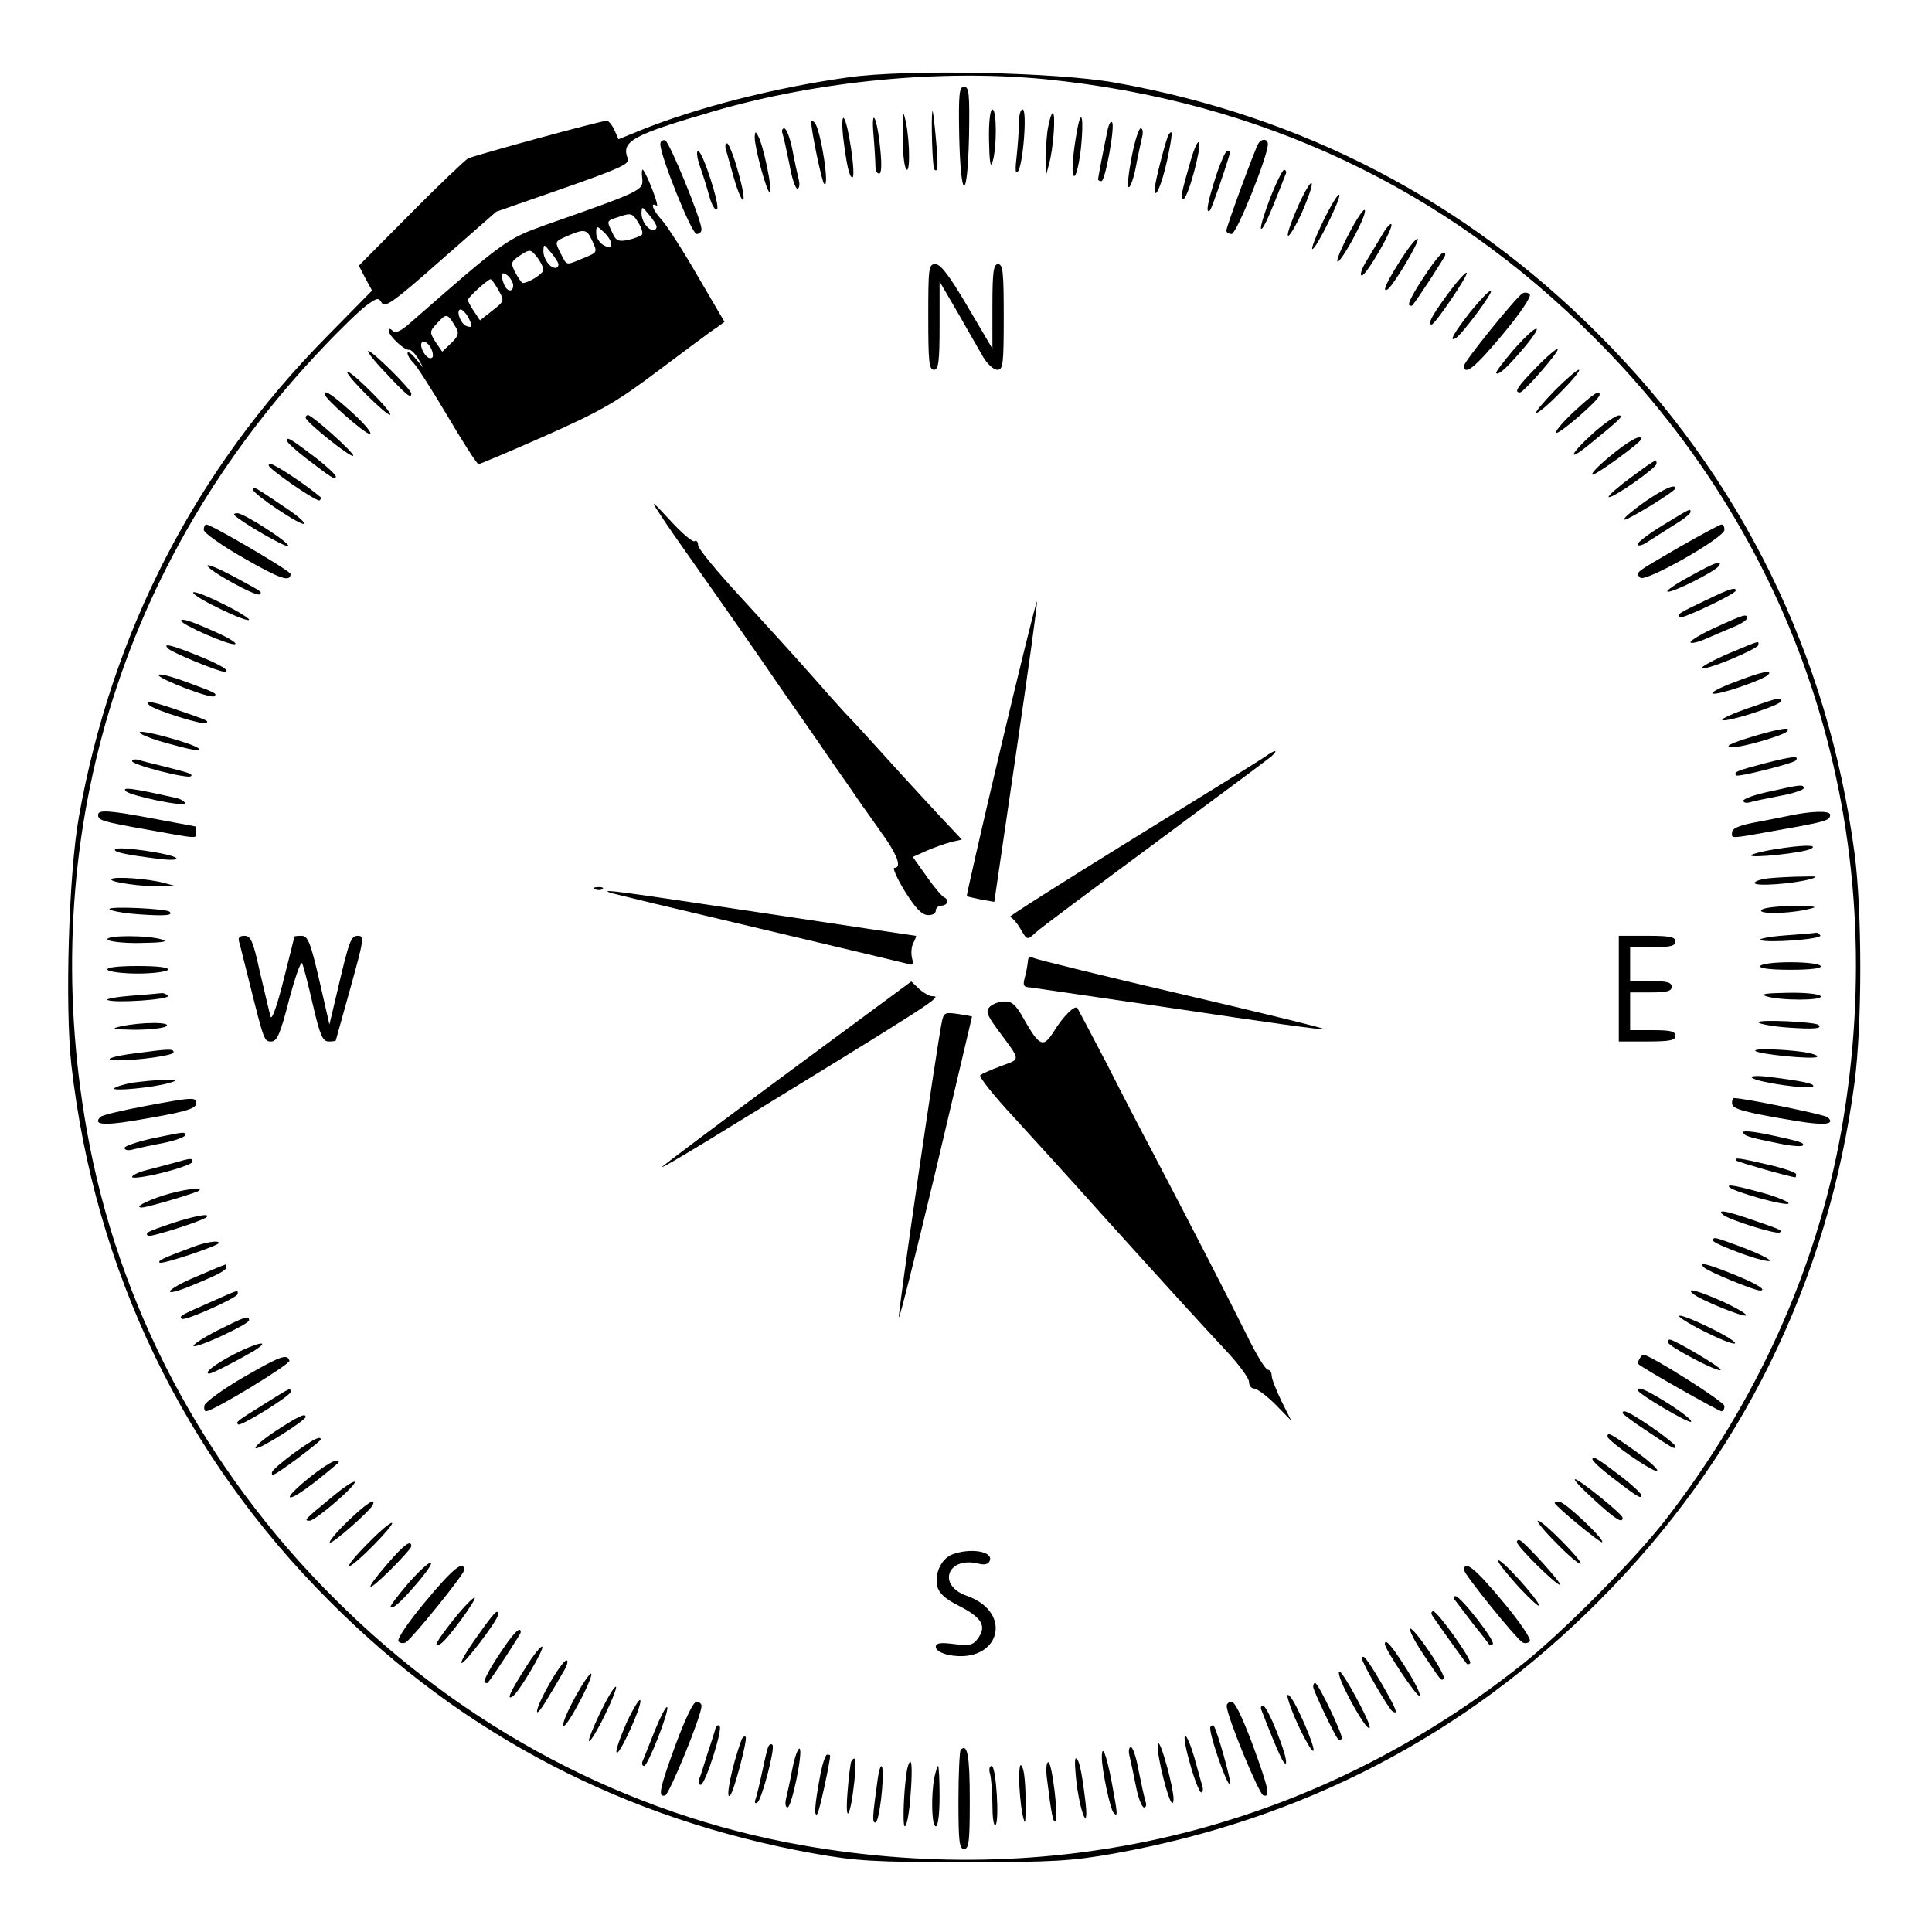 <?xml version="1.0" standalone="no"?>
<!DOCTYPE svg PUBLIC "-//W3C//DTD SVG 20010904//EN"
 "http://www.w3.org/TR/2001/REC-SVG-20010904/DTD/svg10.dtd">
<svg version="1.0" xmlns="http://www.w3.org/2000/svg"
 width="512pt" height="512pt" viewBox="0 0 512 512"
 preserveAspectRatio="xMidYMid meet">

<g transform="translate(0,512) scale(0.1,-0.1)"
fill="#000000" stroke="none">
<path d="M2248 4915 c-195 -27 -404 -81 -550 -140 l-59 -24 -11 25 c-6 13 -15
24 -20 24 -16 0 -352 -92 -368 -100 -8 -5 -77 -70 -152 -146 l-137 -138 17
-33 18 -33 -121 -123 c-347 -352 -569 -783 -656 -1272 -27 -151 -37 -501 -20
-656 62 -546 298 -1037 686 -1424 353 -354 782 -577 1282 -667 113 -20 160
-23 398 -23 238 0 285 3 398 23 500 90 929 313 1282 667 378 377 610 848 680
1378 20 154 20 450 0 604 -70 530 -302 1001 -680 1378 -352 353 -784 578
-1280 666 -155 28 -555 36 -707 14z m523 -5 c567 -57 1057 -287 1454 -685 557
-556 793 -1316 655 -2100 -65 -367 -225 -722 -468 -1035 -83 -106 -271 -296
-377 -380 -546 -433 -1219 -602 -1910 -480 -464 82 -896 310 -1240 655 -345
344 -573 776 -655 1240 -136 768 87 1508 625 2073 48 51 101 102 118 114 27
19 30 20 39 5 7 -14 33 4 156 113 l147 129 178 62 c146 51 177 65 171 78 -19
47 11 63 230 127 277 80 600 111 877 84z"/>
<path d="M2542 4760 c4 -175 22 -177 26 -2 2 114 0 132 -13 132 -13 0 -15 -18
-13 -130z"/>
<path d="M2392 4765 c0 -38 3 -79 8 -90 12 -27 12 65 1 120 -8 36 -9 33 -9
-30z"/>
<path d="M2471 4825 c-4 -17 0 -150 5 -154 10 -10 11 8 4 84 -4 44 -8 76 -9
70z"/>
<path d="M2621 4748 c1 -57 4 -75 9 -58 12 37 12 140 0 140 -6 0 -10 -34 -9
-82z"/>
<path d="M2700 4791 c0 -21 -3 -60 -6 -87 -4 -33 -3 -46 3 -39 14 14 26 165
13 165 -6 0 -10 -17 -10 -39z"/>
<path d="M2315 4761 c3 -35 5 -72 5 -82 0 -11 4 -19 10 -19 6 0 7 24 3 63 -8
86 -25 120 -18 38z"/>
<path d="M2776 4774 c-3 -26 -6 -63 -5 -83 l1 -36 8 30 c12 43 18 135 10 135
-4 0 -10 -21 -14 -46z"/>
<path d="M2234 4760 c10 -81 17 -110 25 -110 10 0 -11 146 -23 157 -4 4 -5
-16 -2 -47z"/>
<path d="M2856 4783 c-14 -73 -18 -135 -8 -129 5 3 13 38 17 77 7 71 2 105 -9
52z"/>
<path d="M2150 4795 c0 -22 28 -157 34 -162 16 -16 -9 144 -25 162 -6 6 -9 6
-9 0z"/>
<path d="M2936 4779 c-10 -46 -26 -130 -26 -134 0 -3 4 -5 9 -5 10 0 37 148
28 156 -3 4 -8 -4 -11 -17z"/>
<path d="M2074 4765 c3 -9 11 -45 18 -80 6 -36 16 -65 21 -65 5 0 7 10 4 23
-3 12 -11 48 -17 80 -6 31 -16 57 -22 57 -5 0 -7 -7 -4 -15z"/>
<path d="M2999 4704 c-8 -41 -12 -77 -8 -80 4 -2 13 22 19 53 6 32 14 68 17
81 3 12 1 22 -4 22 -5 0 -16 -34 -24 -76z"/>
<path d="M2000 4757 c0 -29 32 -147 40 -147 9 0 -17 126 -31 150 -7 13 -8 12
-9 -3z"/>
<path d="M3097 4763 c-7 -11 -37 -128 -37 -144 0 -32 19 12 33 76 14 66 16 87
4 68z"/>
<path d="M1750 4738 c0 -32 83 -238 96 -238 8 0 14 6 13 13 -1 27 -85 231 -96
235 -7 2 -13 -2 -13 -10z"/>
<path d="M3157 4700 c-27 -93 -31 -113 -20 -107 13 8 46 132 41 149 -3 7 -12
-12 -21 -42z"/>
<path d="M3335 4740 c-9 -14 -85 -221 -85 -231 0 -5 6 -9 14 -9 13 0 96 206
96 238 0 14 -16 16 -25 2z"/>
<path d="M1924 4723 c3 -10 12 -44 21 -75 9 -32 20 -58 24 -58 5 0 -1 34 -13
75 -11 41 -25 75 -29 75 -5 0 -6 -8 -3 -17z"/>
<path d="M1855 4679 c8 -22 19 -58 25 -80 6 -22 15 -37 20 -34 10 6 -38 155
-50 155 -5 0 -3 -18 5 -41z"/>
<path d="M3222 4652 c-22 -69 -28 -101 -15 -89 5 6 52 143 53 155 0 1 -4 2 -8
2 -4 0 -18 -31 -30 -68z"/>
<path d="M1702 4647 c3 -31 1 -33 -256 -123 -103 -37 -109 -41 -358 -259 -26
-23 -40 -29 -47 -22 -7 7 -11 7 -11 1 0 -14 42 -53 54 -51 5 1 15 -9 24 -23
l14 -25 -21 25 c-11 14 -21 20 -21 14 0 -6 7 -17 14 -24 8 -6 49 -70 91 -141
42 -71 79 -129 83 -129 4 0 84 34 177 75 148 66 187 88 300 173 72 54 140 105
153 113 l22 16 -72 123 c-39 68 -82 134 -95 148 -23 25 -31 48 -13 37 9 -6
-25 83 -36 95 -3 3 -4 -8 -2 -23z m38 -128 c0 -5 -4 -9 -8 -9 -15 0 -32 24
-32 45 1 19 1 19 20 -4 11 -13 20 -27 20 -32z m-39 -21 c-4 -4 -20 -10 -37
-14 -26 -5 -32 -2 -42 21 -15 32 -16 29 23 42 27 9 32 7 46 -16 9 -14 14 -29
10 -33z m-81 -25 c0 -11 -4 -11 -20 -3 -11 6 -20 20 -20 32 0 20 1 21 20 3 11
-10 20 -24 20 -32z m-52 12 c16 -35 17 -33 -24 -50 -46 -19 -41 -20 -59 15
-15 30 -15 30 17 44 46 20 53 19 66 -9z m-88 -66 c0 -5 -4 -9 -8 -9 -15 0 -32
24 -32 45 1 19 1 19 20 -4 11 -13 20 -27 20 -32z m-40 -14 c0 -10 -39 -35 -55
-35 -2 0 -11 12 -19 27 -13 26 -13 29 12 46 26 17 28 17 45 -4 9 -12 17 -27
17 -34z m-80 -41 c0 -19 -16 -18 -24 2 -11 27 -7 37 9 24 8 -7 15 -19 15 -26z
m-39 -13 c16 -28 16 -29 -16 -54 l-33 -26 -16 24 c-9 13 -16 27 -16 30 0 7 52
54 60 55 3 0 12 -13 21 -29z m-81 -70 c13 -26 13 -31 -4 -25 -16 6 -29 44 -15
44 4 0 13 -9 19 -19z m-30 -32 c7 -12 3 -22 -15 -39 l-23 -22 -18 26 c-16 26
-16 28 6 51 24 26 26 25 50 -16z m-66 -56 c4 -9 4 -18 2 -20 -8 -8 -23 6 -29
26 -6 24 18 18 27 -6z"/>
<path d="M3366 4595 c-16 -42 -27 -78 -24 -81 5 -4 22 33 65 144 3 6 1 12 -4
12 -4 0 -21 -34 -37 -75z"/>
<path d="M3441 4576 c-17 -38 -30 -74 -28 -80 2 -6 18 20 36 58 17 39 30 75
27 80 -2 6 -18 -20 -35 -58z"/>
<path d="M3507 4535 c-20 -41 -33 -75 -29 -75 10 0 78 138 71 144 -3 3 -22
-28 -42 -69z"/>
<path d="M3577 4505 c-48 -91 -42 -109 7 -21 20 37 36 72 33 79 -2 6 -20 -20
-40 -58z"/>
<path d="M3663 4498 c-11 -18 -30 -50 -42 -70 -13 -21 -18 -38 -12 -38 12 0
86 128 78 136 -2 3 -14 -10 -24 -28z"/>
<path d="M3715 4436 c-40 -62 -54 -93 -38 -83 15 9 86 128 80 134 -3 3 -22
-20 -42 -51z"/>
<path d="M3772 4384 c-24 -36 -41 -68 -38 -72 3 -3 8 -3 9 -1 14 16 87 129 87
133 0 19 -20 -2 -58 -60z"/>
<path d="M2460 4280 c0 -118 2 -140 15 -140 12 0 15 20 15 117 l0 117 49 -84
c27 -47 57 -100 67 -117 11 -18 27 -33 37 -33 15 0 17 13 17 140 0 118 -2 140
-15 140 -12 0 -15 -19 -15 -112 l0 -112 -66 112 c-47 80 -71 112 -85 112 -18
0 -19 -9 -19 -140z"/>
<path d="M3836 4340 c-41 -56 -54 -80 -42 -80 9 0 98 132 93 137 -3 3 -26 -23
-51 -57z"/>
<path d="M3896 4293 c-42 -54 -58 -81 -38 -69 17 10 103 126 93 126 -5 0 -30
-26 -55 -57z"/>
<path d="M4034 4342 c-20 -14 -154 -180 -154 -191 0 -29 31 -3 104 85 46 55
75 99 70 104 -5 5 -14 6 -20 2z"/>
<path d="M4011 4193 c-27 -32 -48 -59 -46 -62 7 -6 31 17 76 70 57 69 31 61
-30 -8z"/>
<path d="M4072 4147 c-50 -51 -61 -67 -44 -67 10 0 106 110 100 115 -2 3 -28
-19 -56 -48z"/>
<path d="M1021 4133 c56 -60 69 -71 69 -56 0 11 -103 113 -114 113 -5 0 15
-26 45 -57z"/>
<path d="M920 4134 c0 -13 108 -119 114 -113 3 3 -21 32 -54 64 -33 33 -60 55
-60 49z"/>
<path d="M4120 4085 c-29 -30 -52 -57 -49 -59 3 -3 32 21 64 54 33 33 55 60
49 60 -5 0 -34 -25 -64 -55z"/>
<path d="M860 4076 c0 -12 107 -106 120 -106 8 0 -12 25 -45 55 -54 49 -75 63
-75 51z"/>
<path d="M4171 4029 c-29 -27 -51 -53 -47 -56 6 -6 113 86 115 100 2 16 -16 4
-68 -44z"/>
<path d="M810 4013 c0 -11 120 -107 126 -101 5 6 -109 108 -120 108 -3 0 -6
-3 -6 -7z"/>
<path d="M4222 3972 c-60 -54 -71 -79 -14 -33 85 69 97 80 82 80 -8 0 -39 -21
-68 -47z"/>
<path d="M760 3953 c0 -5 24 -27 53 -49 64 -49 77 -58 77 -47 0 5 -24 27 -52
49 -65 49 -78 58 -78 47z"/>
<path d="M4268 3912 c-32 -26 -53 -48 -48 -50 7 -3 130 86 130 95 0 13 -34 -5
-82 -45z"/>
<path d="M4321 3854 c-34 -25 -60 -48 -58 -51 7 -7 127 77 127 88 0 13 -1 13
-69 -37z"/>
<path d="M716 3881 c33 -30 127 -92 131 -87 4 3 4 8 2 9 -39 33 -121 87 -131
87 -7 0 -8 -3 -2 -9z"/>
<path d="M670 3823 c0 -12 129 -98 136 -91 3 4 -21 24 -53 45 -77 52 -83 56
-83 46z"/>
<path d="M4357 3789 c-32 -23 -56 -43 -53 -46 5 -5 136 75 136 83 0 13 -32 -2
-83 -37z"/>
<path d="M1744 3765 c27 -42 38 -57 135 -195 33 -47 94 -134 136 -195 41 -60
91 -132 111 -160 19 -27 56 -81 82 -119 26 -37 61 -87 77 -111 17 -23 45 -64
63 -89 32 -47 41 -76 22 -76 -5 0 7 -28 28 -62 27 -43 44 -62 60 -63 12 -1 22
4 22 12 0 7 7 13 15 13 16 0 21 16 7 22 -5 2 -26 26 -46 55 l-37 52 38 17 c21
9 50 19 65 23 l27 6 -62 66 c-34 37 -98 106 -142 155 -44 49 -91 100 -105 114
-14 15 -54 60 -90 101 -36 41 -118 131 -182 201 -65 70 -118 134 -118 143 0 9
-4 14 -9 11 -5 -4 -35 22 -66 56 -45 49 -52 54 -31 23z"/>
<path d="M4408 3729 c-38 -23 -68 -46 -68 -51 0 -6 10 -4 23 4 12 8 43 27 69
44 27 16 48 32 48 37 0 10 2 11 -72 -34z"/>
<path d="M621 3755 c19 -19 133 -85 142 -82 12 4 -116 87 -134 87 -7 0 -10 -2
-8 -5z"/>
<path d="M540 3716 c0 -8 48 -42 106 -75 96 -55 124 -65 124 -42 0 8 -210 131
-223 131 -4 0 -7 -6 -7 -14z"/>
<path d="M4450 3670 c-120 -70 -117 -67 -103 -81 13 -13 223 106 223 127 0 8
-3 14 -8 14 -4 0 -54 -27 -112 -60z"/>
<path d="M550 3621 c0 -12 131 -84 138 -76 7 7 9 5 -70 48 -38 20 -68 33 -68
28z"/>
<path d="M4477 3592 c-37 -20 -63 -38 -58 -40 12 -4 127 54 136 68 11 17 -8
11 -78 -28z"/>
<path d="M512 3549 c5 -14 148 -82 148 -71 0 4 -34 25 -76 45 -42 21 -74 32
-72 26z"/>
<path d="M4520 3529 c-71 -34 -76 -36 -68 -45 6 -5 148 62 148 71 0 10 -16 5
-80 -26z"/>
<path d="M2652 3138 c-51 -215 -91 -392 -90 -393 2 -1 19 -5 38 -9 l35 -6 58
396 c32 218 57 398 55 400 -2 1 -45 -173 -96 -388z"/>
<path d="M4548 3458 c-38 -17 -68 -35 -68 -40 0 -4 17 -1 38 8 20 9 54 23 75
32 20 8 37 19 37 24 0 12 -8 10 -82 -24z"/>
<path d="M480 3475 c0 -10 130 -67 143 -62 6 2 -14 15 -45 29 -68 31 -98 41
-98 33z"/>
<path d="M4583 3389 c-40 -17 -73 -35 -73 -39 0 -5 34 5 75 22 41 17 75 34 75
39 0 11 7 13 -77 -22z"/>
<path d="M446 3401 c11 -11 133 -61 148 -61 21 0 -10 19 -73 44 -67 27 -92 33
-75 17z"/>
<path d="M420 3331 c0 -10 140 -64 148 -56 8 7 4 9 -75 38 -40 15 -73 23 -73
18z"/>
<path d="M4596 3312 c-38 -14 -64 -28 -57 -30 14 -5 130 35 146 49 16 16 -17
9 -89 -19z"/>
<path d="M4632 3243 c-40 -14 -71 -28 -68 -31 8 -8 156 39 156 50 0 11 -5 10
-88 -19z"/>
<path d="M396 3251 c14 -13 144 -54 151 -47 6 6 6 6 -81 36 -64 22 -86 25 -70
11z"/>
<path d="M370 3179 c0 -4 24 -14 53 -23 84 -24 113 -29 104 -20 -12 13 -157
53 -157 43z"/>
<path d="M4651 3170 c-67 -20 -86 -30 -57 -30 25 0 129 30 141 41 14 13 -12
10 -84 -11z"/>
<path d="M3353 3115 c-11 -8 -171 -107 -354 -220 -183 -113 -328 -205 -323
-205 5 0 18 -14 28 -31 18 -31 18 -31 40 -11 11 11 154 117 316 237 162 120
302 224 310 231 19 18 10 18 -17 -1z"/>
<path d="M4680 3098 c-76 -20 -87 -24 -79 -33 5 -5 148 31 157 39 13 14 -7 12
-78 -6z"/>
<path d="M350 3103 c0 -10 148 -48 156 -40 6 6 -5 9 -76 27 -25 6 -53 13 -62
16 -10 3 -18 1 -18 -3z"/>
<path d="M4688 3022 c-38 -8 -68 -19 -68 -24 0 -5 8 -7 18 -4 9 3 45 10 80 17
34 6 62 16 62 20 0 11 -8 10 -92 -9z"/>
<path d="M334 3023 c12 -12 156 -42 156 -32 0 5 -10 11 -22 14 -119 27 -147
30 -134 18z"/>
<path d="M260 2961 c0 -15 8 -18 132 -40 139 -25 128 -24 128 -6 0 8 -1 15 -3
15 -1 0 -49 9 -107 20 -117 22 -150 25 -150 11z"/>
<path d="M4740 2958 c-25 -5 -69 -14 -97 -19 -35 -7 -53 -15 -53 -25 0 -17
-11 -18 128 7 124 22 132 25 132 40 0 11 -49 10 -110 -3z"/>
<path d="M305 2869 c-5 -7 27 -14 115 -25 32 -4 52 -3 47 2 -11 12 -157 33
-162 23z"/>
<path d="M4701 2869 c-30 -5 -57 -12 -60 -15 -9 -10 142 6 159 17 19 11 -24
10 -99 -2z"/>
<path d="M295 2790 c-5 -8 81 -20 135 -19 l35 1 -30 8 c-44 12 -135 18 -140
10z"/>
<path d="M4693 2793 c-24 -2 -43 -8 -43 -13 0 -10 107 -2 150 11 19 6 15 7
-20 6 -25 0 -64 -2 -87 -4z"/>
<path d="M1578 2763 c7 -3 16 -2 19 1 4 3 -2 6 -13 5 -11 0 -14 -3 -6 -6z"/>
<path d="M1615 2755 c6 -3 183 -45 395 -95 212 -50 391 -93 399 -95 10 -4 12
1 8 16 -3 12 -2 31 4 41 5 10 8 18 6 18 -2 0 -183 27 -402 60 -372 56 -436 65
-410 55z"/>
<path d="M290 2711 c0 -4 35 -11 77 -14 70 -5 94 -3 82 7 -9 8 -159 15 -159 7z"/>
<path d="M4670 2710 c-19 -12 57 -13 115 -1 36 8 34 9 -30 10 -38 0 -77 -4
-85 -9z"/>
<path d="M4730 2641 c-41 -3 -70 -9 -65 -12 16 -9 165 2 159 12 -3 5 -8 8 -12
7 -4 -1 -41 -4 -82 -7z"/>
<path d="M285 2630 c3 -5 43 -10 88 -9 56 1 74 3 57 9 -37 12 -152 12 -145 0z"/>
<path d="M634 2623 c3 -10 14 -56 26 -103 40 -160 40 -160 59 -160 15 0 24 20
47 110 16 60 31 104 35 97 3 -7 16 -56 28 -109 19 -82 26 -98 42 -98 10 0 19
1 19 3 0 1 18 64 39 140 35 126 37 137 20 137 -19 0 -23 -9 -57 -155 l-19 -80
-27 118 c-23 99 -30 117 -47 117 -10 0 -19 -1 -19 -2 0 -2 -13 -54 -29 -117
-17 -68 -31 -106 -34 -95 -3 10 -15 63 -28 117 -18 82 -24 97 -41 97 -14 0
-18 -5 -14 -17z"/>
<path d="M4290 2500 l0 -140 75 0 c60 0 75 3 75 15 0 12 -13 15 -60 15 l-60 0
0 50 0 50 55 0 c42 0 55 3 55 15 0 12 -13 15 -55 15 l-55 0 0 45 0 45 60 0
c47 0 60 3 60 15 0 12 -15 15 -75 15 l-75 0 0 -140z"/>
<path d="M2724 2572 c-1 -9 -4 -28 -8 -42 -6 -22 -4 -26 16 -27 13 -2 191 -28
397 -58 205 -31 377 -55 382 -53 4 2 -164 43 -374 92 -210 49 -389 93 -397 97
-11 5 -16 2 -16 -9z"/>
<path d="M4665 2560 c-4 -6 25 -10 80 -10 55 0 84 4 80 10 -3 6 -39 10 -80 10
-41 0 -77 -4 -80 -10z"/>
<path d="M285 2550 c3 -5 39 -10 80 -10 41 0 77 5 80 10 4 6 -25 10 -80 10
-55 0 -84 -4 -80 -10z"/>
<path d="M2090 2279 c-179 -132 -329 -245 -335 -251 -5 -6 49 26 120 69 615
377 625 383 595 383 -7 0 -23 9 -35 20 l-20 19 -325 -240z"/>
<path d="M345 2481 c-38 -3 -65 -8 -60 -11 17 -9 166 1 160 11 -4 5 -12 8 -18
7 -7 -1 -43 -4 -82 -7z"/>
<path d="M4680 2480 c37 -12 152 -12 145 0 -3 6 -43 10 -88 9 -56 -1 -74 -3
-57 -9z"/>
<path d="M2623 2452 c-11 -11 -8 -21 19 -58 65 -88 64 -79 11 -99 -27 -10 -51
-21 -55 -24 -5 -4 35 -54 88 -111 53 -58 157 -172 231 -255 158 -175 267 -295
341 -374 28 -31 52 -64 52 -73 0 -10 6 -18 14 -18 7 0 33 -19 56 -42 l42 -43
-26 52 c-14 29 -26 59 -26 68 0 8 -5 15 -10 15 -6 0 -30 39 -54 88 -48 97
-164 322 -248 482 -31 58 -88 168 -127 245 -40 76 -74 141 -76 144 -8 7 -37
-22 -62 -62 -28 -45 -38 -41 -80 33 -21 38 -32 47 -52 46 -13 0 -31 -7 -38
-14z"/>
<path d="M2496 2412 c-13 -62 -117 -775 -114 -783 2 -5 46 172 99 394 52 221
95 402 95 403 -1 1 -18 4 -38 7 -34 5 -37 3 -42 -21z"/>
<path d="M4660 2411 c0 -4 35 -11 77 -14 70 -5 94 -3 82 7 -9 8 -159 15 -159
7z"/>
<path d="M320 2400 c-28 -6 -22 -8 35 -9 39 0 77 4 85 9 18 12 -65 12 -120 0z"/>
<path d="M361 2329 c-66 -8 -93 -19 -49 -19 56 0 148 13 148 21 0 10 -9 10
-99 -2z"/>
<path d="M4652 2335 c9 -9 152 -23 163 -16 6 3 -10 9 -35 13 -56 8 -135 10
-128 3z"/>
<path d="M4643 2264 c11 -12 157 -33 162 -23 5 7 -27 14 -115 25 -32 4 -52 3
-47 -2z"/>
<path d="M353 2251 c-24 -4 -46 -11 -50 -15 -9 -9 105 2 145 14 24 7 22 8 -13
8 -22 0 -59 -4 -82 -7z"/>
<path d="M380 2188 c-58 -11 -109 -23 -114 -28 -20 -20 7 -23 82 -11 139 23
172 32 172 47 0 17 -7 17 -140 -8z"/>
<path d="M4590 2196 c0 -15 33 -24 172 -47 74 -12 102 -9 82 10 -7 7 -222 51
-249 51 -3 0 -5 -6 -5 -14z"/>
<path d="M4620 2120 c0 -10 14 -14 93 -30 32 -7 61 -9 64 -6 7 7 -5 11 -89 29
-38 8 -68 11 -68 7z"/>
<path d="M403 2103 c-40 -9 -73 -20 -73 -25 0 -6 10 -8 23 -4 12 3 48 11 80
17 31 6 57 16 57 20 0 10 5 11 -87 -8z"/>
<path d="M460 2038 c-19 -5 -52 -14 -72 -19 -21 -5 -38 -14 -38 -18 0 -5 36 0
80 11 44 11 80 24 80 29 0 11 -4 10 -50 -3z"/>
<path d="M4602 2044 c5 -4 141 -43 156 -44 1 0 2 4 2 8 0 5 -33 16 -72 25 -77
18 -95 21 -86 11z"/>
<path d="M4583 1974 c12 -13 157 -53 157 -43 0 4 -24 14 -52 23 -85 24 -114
29 -105 20z"/>
<path d="M433 1952 c-49 -16 -78 -32 -57 -32 14 0 146 39 152 45 11 10 -44 3
-95 -13z"/>
<path d="M4566 1901 c14 -13 144 -54 151 -47 6 6 6 6 -81 36 -64 22 -86 25
-70 11z"/>
<path d="M455 1878 c-65 -22 -71 -25 -63 -33 5 -5 147 40 156 50 11 11 -36 2
-93 -17z"/>
<path d="M4540 1832 c0 -4 34 -19 75 -34 41 -15 75 -23 75 -19 0 5 -32 20 -71
35 -78 29 -79 29 -79 18z"/>
<path d="M510 1815 c-81 -30 -92 -36 -87 -41 6 -6 157 45 157 52 0 8 -36 2
-70 -11z"/>
<path d="M523 1738 c-80 -33 -102 -59 -25 -29 76 31 102 44 102 53 0 4 -1 8
-2 7 -2 0 -36 -14 -75 -31z"/>
<path d="M4516 1761 c11 -11 133 -61 148 -61 21 0 -10 19 -73 44 -67 27 -92
33 -75 17z"/>
<path d="M555 1668 c-77 -34 -81 -36 -73 -43 7 -7 148 56 148 66 0 11 6 13
-75 -23z"/>
<path d="M4486 1692 c17 -16 136 -64 141 -58 4 3 -24 19 -60 36 -65 29 -101
39 -81 22z"/>
<path d="M4450 1632 c0 -4 34 -25 76 -45 42 -21 74 -32 72 -26 -5 14 -148 82
-148 71z"/>
<path d="M576 1594 c-37 -19 -66 -38 -63 -41 8 -7 147 58 147 68 0 14 -10 10
-84 -27z"/>
<path d="M4420 1563 c0 -11 140 -84 140 -73 0 7 -123 80 -135 80 -3 0 -5 -3
-5 -7z"/>
<path d="M618 1530 c-50 -26 -80 -50 -63 -50 8 0 77 36 118 60 49 31 9 23 -55
-10z"/>
<path d="M645 1470 c-55 -32 -101 -66 -103 -74 -2 -9 0 -16 4 -16 19 0 224
125 221 134 -6 19 -23 13 -122 -44z"/>
<path d="M4345 1519 c-4 -6 -5 -12 -3 -14 9 -10 213 -125 220 -125 5 0 8 6 8
14 0 11 -198 136 -215 136 -2 0 -7 -5 -10 -11z"/>
<path d="M700 1399 c-75 -47 -75 -47 -69 -54 7 -6 139 76 139 86 0 12 2 13
-70 -32z"/>
<path d="M4340 1436 c0 -9 132 -87 141 -84 6 2 -19 22 -56 46 -60 38 -85 49
-85 38z"/>
<path d="M4300 1375 c0 -2 26 -22 58 -43 76 -51 82 -55 82 -45 0 4 -28 27 -63
51 -58 39 -77 49 -77 37z"/>
<path d="M731 1328 c-35 -23 -59 -44 -53 -46 11 -3 132 74 132 83 0 11 -19 2
-79 -37z"/>
<path d="M4260 1313 c1 -12 120 -95 131 -91 6 2 -19 25 -55 51 -68 48 -76 53
-76 40z"/>
<path d="M780 1270 c-30 -22 -57 -45 -59 -51 -2 -8 1 -9 10 -4 29 17 119 86
119 90 0 11 -18 2 -70 -35z"/>
<path d="M4220 1253 c0 -5 24 -27 53 -49 64 -49 77 -58 77 -47 0 5 -24 27 -52
49 -65 49 -78 58 -78 47z"/>
<path d="M817 1202 c-32 -26 -54 -48 -48 -50 9 -3 58 32 126 90 5 5 3 8 -5 7
-8 0 -41 -21 -73 -47z"/>
<path d="M880 1153 c-74 -61 -76 -63 -59 -63 16 1 126 96 119 103 -3 3 -30
-15 -60 -40z"/>
<path d="M4225 1145 c58 -53 75 -63 75 -47 0 9 -115 102 -126 102 -5 -1 18
-25 51 -55z"/>
<path d="M922 1089 c-29 -28 -51 -54 -48 -57 6 -5 108 85 114 100 9 21 -18 3
-66 -43z"/>
<path d="M4120 1137 c0 -7 122 -108 126 -104 7 7 -99 107 -113 107 -7 0 -13
-1 -13 -3z"/>
<path d="M975 1030 c-33 -33 -55 -60 -49 -60 13 0 119 108 113 114 -3 3 -32
-21 -64 -54z"/>
<path d="M4125 1030 c32 -33 61 -57 64 -54 6 6 -100 114 -113 114 -6 0 16 -27
49 -60z"/>
<path d="M4020 1033 c0 -11 103 -113 114 -113 9 0 -92 112 -106 118 -5 2 -8 0
-8 -5z"/>
<path d="M1027 976 c-64 -74 -59 -82 8 -16 30 30 55 58 55 62 0 19 -19 5 -63
-46z"/>
<path d="M2522 1000 c-28 -12 -46 -51 -38 -84 4 -18 22 -34 56 -51 61 -31 75
-53 53 -85 -14 -20 -22 -22 -64 -17 -38 5 -49 3 -49 -8 0 -8 15 -17 35 -21
133 -25 174 112 47 157 -80 28 -51 106 32 85 16 -4 26 -1 29 8 10 25 -53 35
-101 16z"/>
<path d="M3970 984 c0 -6 25 -37 55 -70 30 -32 54 -54 54 -49 0 6 -24 37 -54
70 -30 33 -54 55 -55 49z"/>
<path d="M1081 923 c-27 -32 -48 -59 -46 -62 7 -6 31 17 76 70 57 69 31 61
-30 -8z"/>
<path d="M1126 874 c-46 -55 -75 -99 -70 -104 5 -5 14 -6 20 -2 20 14 154 180
154 191 0 29 -31 3 -104 -85z"/>
<path d="M3880 959 c0 -11 134 -177 154 -191 6 -4 15 -3 20 2 5 5 -24 49 -70
104 -73 88 -104 114 -104 85z"/>
<path d="M1202 828 c-46 -58 -57 -79 -34 -64 17 10 95 116 90 122 -3 2 -28
-23 -56 -58z"/>
<path d="M3857 878 c5 -7 27 -35 48 -63 22 -27 41 -52 42 -54 2 -2 6 -2 9 2 8
7 -85 127 -99 127 -6 0 -6 -5 0 -12z"/>
<path d="M1265 784 c-26 -36 -45 -68 -42 -71 6 -6 97 114 97 128 0 17 -9 8
-55 -57z"/>
<path d="M3796 838 c7 -11 81 -115 91 -127 1 -2 6 -2 9 1 7 7 -86 138 -98 138
-5 0 -6 -6 -2 -12z"/>
<path d="M3737 804 c-3 -4 12 -34 35 -68 50 -75 47 -71 54 -64 3 4 -14 36 -39
72 -24 36 -47 63 -50 60z"/>
<path d="M1322 734 c-24 -36 -41 -68 -38 -72 3 -3 8 -3 9 -1 14 16 87 129 87
133 0 19 -20 -2 -58 -60z"/>
<path d="M3670 763 c1 -15 86 -143 92 -137 4 3 -12 35 -34 70 -39 62 -58 84
-58 67z"/>
<path d="M1395 704 c-42 -66 -54 -91 -37 -80 16 9 85 126 79 132 -3 3 -22 -20
-42 -52z"/>
<path d="M3610 723 c0 -11 70 -132 80 -138 17 -11 11 5 -30 76 -38 64 -50 79
-50 62z"/>
<path d="M1454 654 c-39 -69 -42 -101 -4 -37 13 21 32 53 42 71 11 17 15 32 9
32 -5 0 -27 -29 -47 -66z"/>
<path d="M1526 626 c-20 -37 -36 -72 -33 -79 2 -6 20 20 40 58 21 38 36 74 34
79 -2 5 -20 -21 -41 -58z"/>
<path d="M3569 633 c30 -60 60 -104 61 -90 0 16 -71 147 -80 147 -6 0 3 -26
19 -57z"/>
<path d="M3480 650 c0 -10 57 -129 66 -139 2 -2 7 -2 10 1 5 6 -62 148 -71
148 -3 0 -5 -5 -5 -10z"/>
<path d="M1590 580 c-18 -38 -32 -72 -29 -74 3 -3 22 28 42 69 20 41 33 75 29
75 -5 0 -23 -31 -42 -70z"/>
<path d="M3415 612 c13 -45 57 -132 65 -132 10 0 -45 129 -62 145 -7 7 -8 3
-3 -13z"/>
<path d="M1661 556 c-17 -39 -30 -75 -27 -80 5 -14 68 124 63 138 -2 6 -18
-20 -36 -58z"/>
<path d="M1791 498 c-44 -120 -48 -142 -28 -136 11 4 95 208 96 236 1 6 -5 12
-13 12 -9 0 -29 -43 -55 -112z"/>
<path d="M3251 598 c1 -28 85 -232 97 -236 19 -6 15 16 -29 136 -26 69 -46
112 -55 112 -8 0 -14 -6 -13 -12z"/>
<path d="M1735 533 c-15 -37 -29 -74 -32 -80 -3 -7 -1 -13 4 -13 10 0 68 148
61 156 -3 3 -18 -26 -33 -63z"/>
<path d="M3343 588 c45 -116 61 -150 65 -140 5 16 -49 152 -61 152 -5 0 -7 -6
-4 -12z"/>
<path d="M1896 539 c-2 -8 -12 -39 -22 -69 -9 -30 -19 -61 -22 -67 -2 -7 0
-13 5 -13 12 0 59 148 50 156 -4 4 -9 1 -11 -7z"/>
<path d="M3208 544 c-8 -7 42 -154 52 -154 6 0 -35 148 -44 157 -1 2 -5 0 -8
-3z"/>
<path d="M1965 509 c-26 -71 -44 -162 -30 -147 10 10 47 150 41 155 -3 3 -8 0
-11 -8z"/>
<path d="M3154 445 c11 -41 25 -75 29 -75 5 0 6 8 3 18 -3 9 -12 43 -21 75 -9
31 -20 57 -24 57 -5 0 1 -34 13 -75z"/>
<path d="M2037 493 c-3 -4 -10 -35 -17 -68 -7 -33 -15 -66 -18 -74 -3 -8 -1
-12 5 -8 12 8 48 145 40 153 -3 3 -7 2 -10 -3z"/>
<path d="M3077 433 c17 -74 32 -112 33 -80 0 29 -32 147 -40 147 -5 0 -1 -30
7 -67z"/>
<path d="M2100 433 c-6 -32 -14 -68 -17 -80 -3 -13 -1 -23 4 -23 11 0 42 149
32 156 -4 2 -13 -22 -19 -53z"/>
<path d="M2546 483 c-3 -3 -6 -64 -6 -135 0 -107 2 -128 15 -128 13 0 15 21
15 129 0 118 -6 152 -24 134z"/>
<path d="M2993 468 c3 -13 11 -49 17 -80 6 -32 16 -58 22 -58 5 0 7 7 4 15 -3
9 -11 45 -18 80 -6 36 -16 65 -21 65 -5 0 -7 -10 -4 -22z"/>
<path d="M2920 463 c0 -33 22 -137 31 -147 12 -13 11 -4 -5 82 -14 73 -26 103
-26 65z"/>
<path d="M2172 406 c-13 -70 -15 -103 -6 -93 5 4 34 138 34 155 0 1 -4 2 -8 2
-5 0 -14 -29 -20 -64z"/>
<path d="M2256 452 c-2 -4 -7 -41 -10 -82 -7 -89 8 -66 18 28 6 57 4 73 -8 54z"/>
<path d="M2854 386 c13 -87 32 -118 22 -36 -10 81 -17 110 -25 110 -4 0 -2
-33 3 -74z"/>
<path d="M2326 405 c-14 -101 -15 -115 -6 -115 10 0 24 118 18 146 -3 10 -8
-3 -12 -31z"/>
<path d="M2406 439 c-9 -30 -16 -159 -8 -159 5 0 12 37 15 82 6 76 3 109 -7
77z"/>
<path d="M2701 405 c0 -27 4 -68 8 -90 8 -36 9 -33 9 30 0 39 -3 79 -8 90 -6
15 -9 7 -9 -30z"/>
<path d="M2775 403 c11 -89 16 -115 22 -110 9 9 -9 157 -19 157 -5 0 -7 -20
-3 -47z"/>
<path d="M2476 409 c-9 -49 -7 -129 4 -129 6 0 10 33 10 80 0 44 -2 80 -4 80
-2 0 -6 -14 -10 -31z"/>
<path d="M2624 418 c3 -13 6 -49 6 -81 0 -32 3 -56 8 -54 11 8 2 157 -10 157
-6 0 -8 -10 -4 -22z"/>
</g>
</svg>
